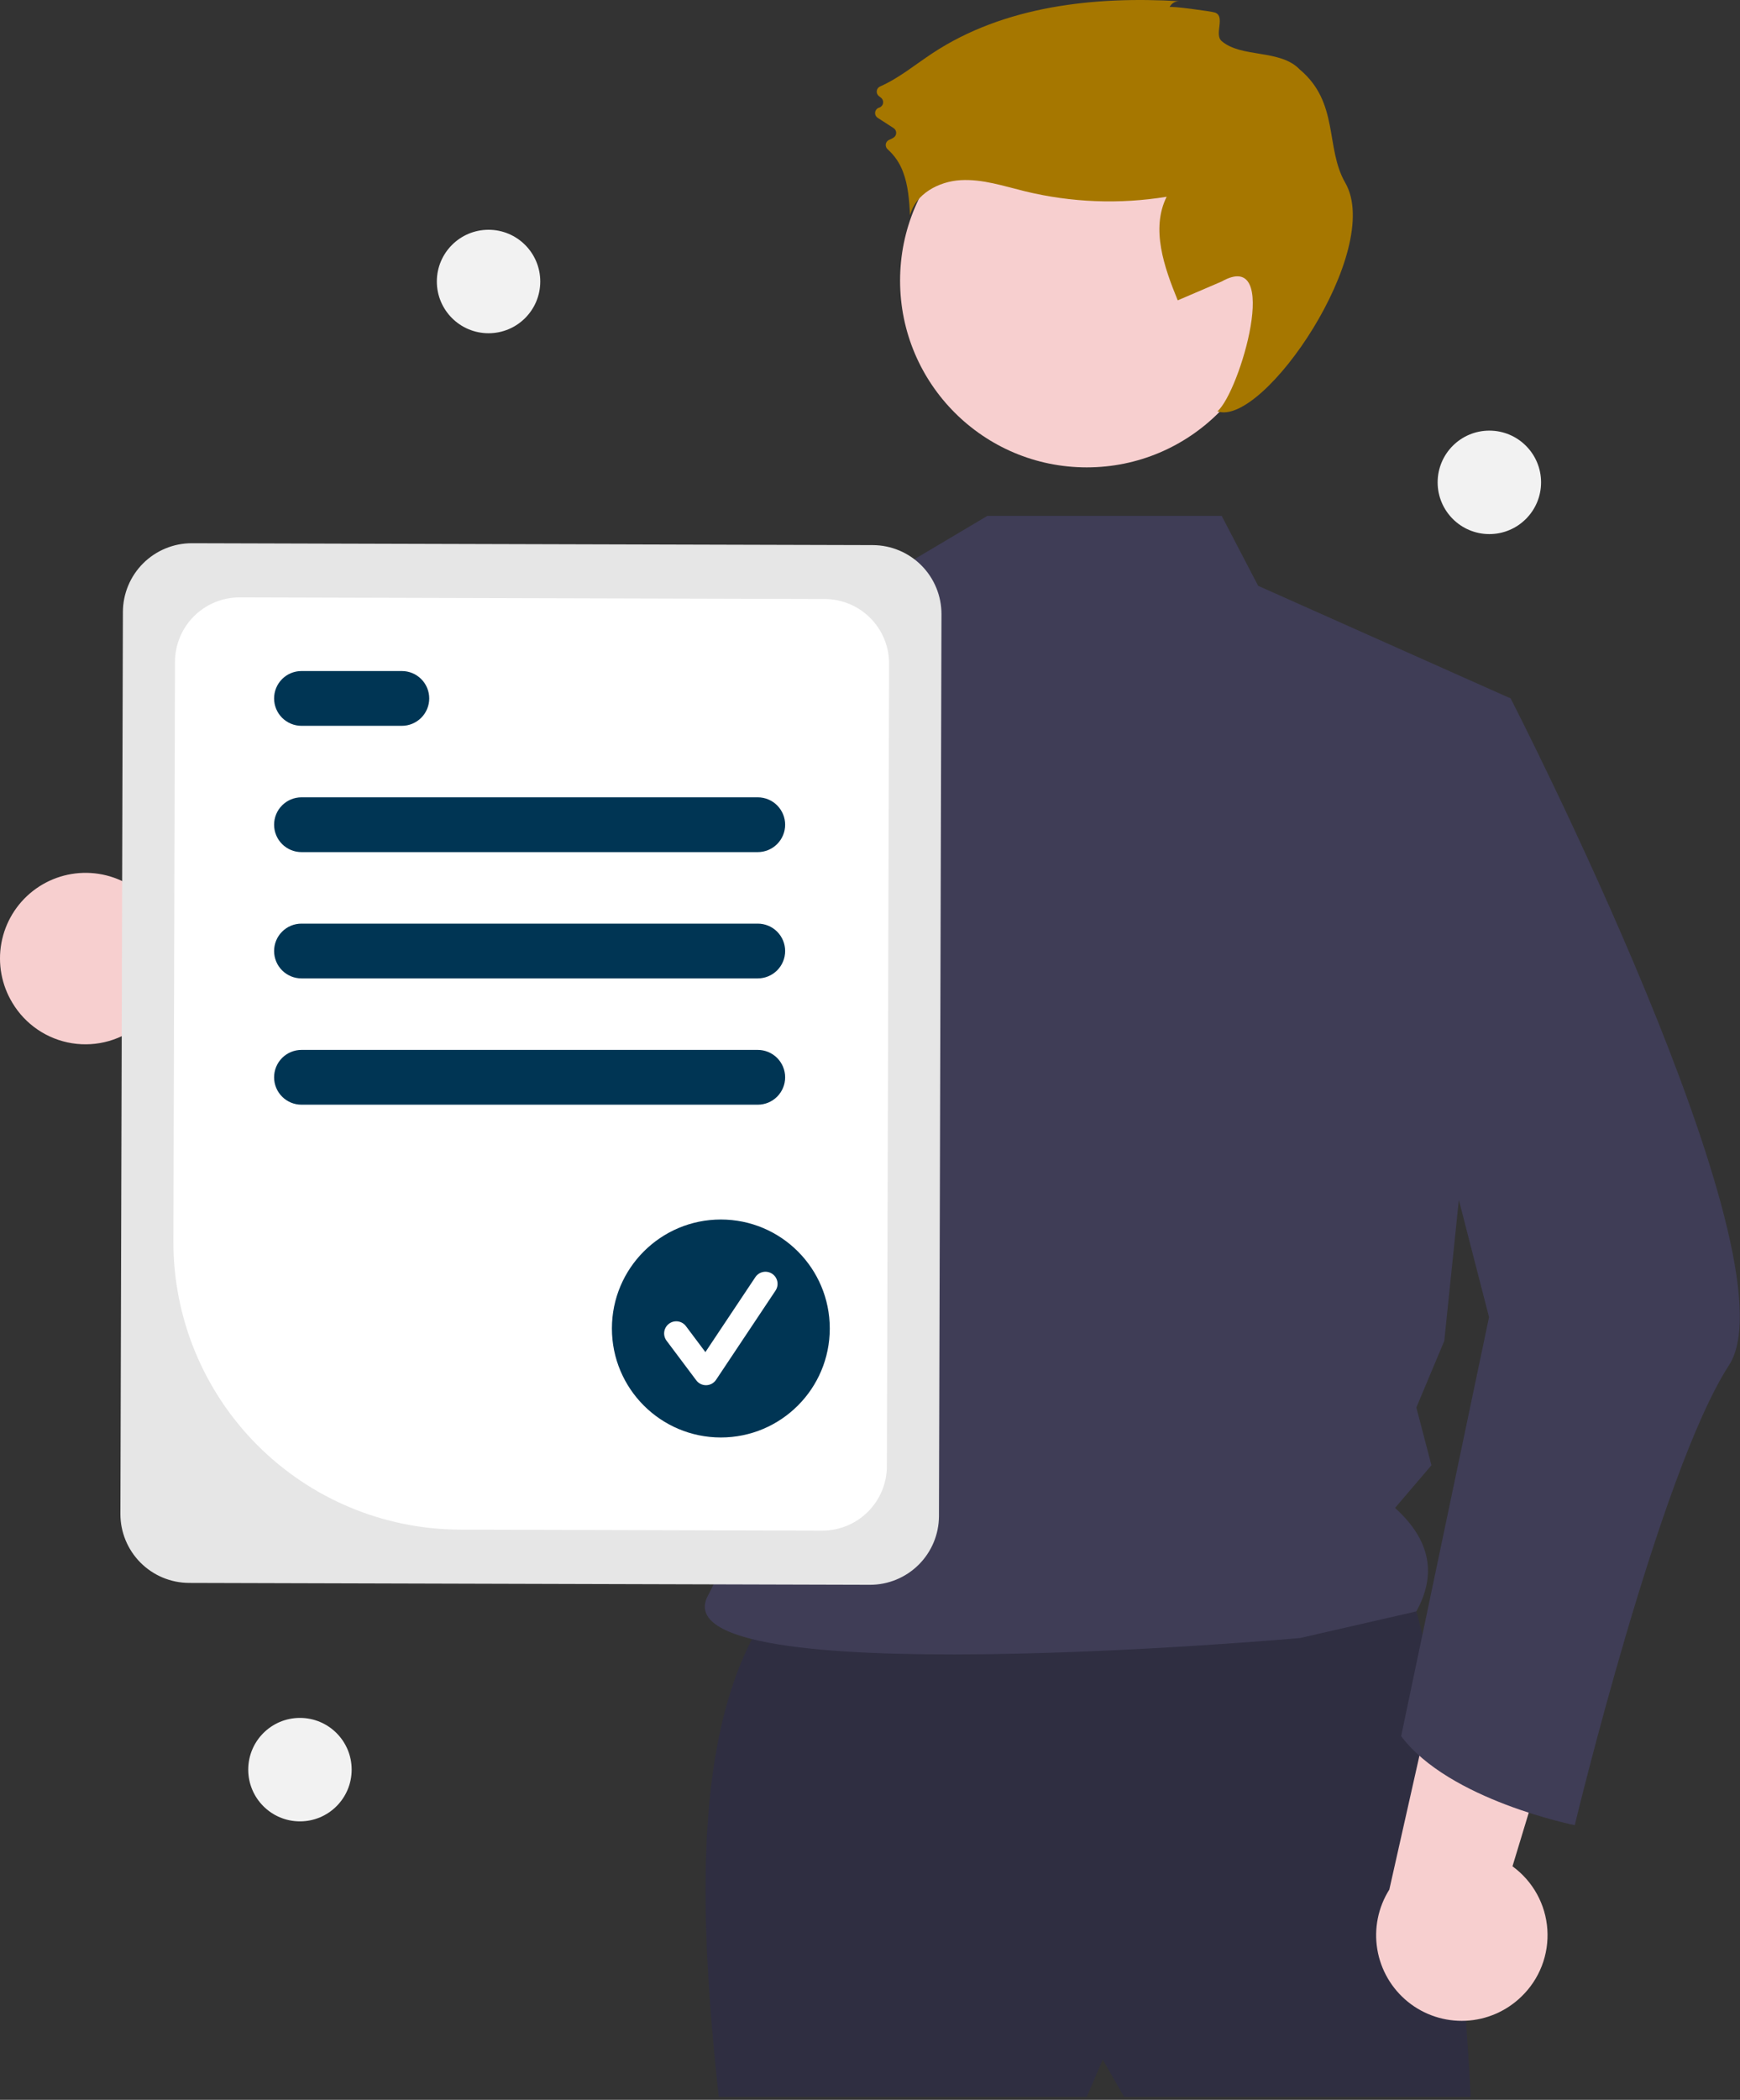<svg width="572" height="690" viewBox="0 0 572 690" fill="none" xmlns="http://www.w3.org/2000/svg">
<rect x="0" y="0" width="572" height="690" fill="#333333" stroke="none"/>
<g clip-path="url(#clip0_1_41)">
<path d="M4.089 329.558C6.19 333.067 9.036 336.073 12.425 338.364C15.814 340.655 19.664 342.175 23.704 342.817C27.744 343.459 31.875 343.208 35.808 342.08C39.74 340.953 43.377 338.977 46.463 336.292L132.72 385.763L129.505 334.191L48.087 295.118C43.233 290.233 36.755 287.298 29.881 286.87C23.007 286.442 16.215 288.55 10.791 292.795C5.368 297.04 1.69 303.127 0.455 309.903C-0.781 316.678 0.513 323.672 4.089 329.558Z" fill="#F7CFCF"/>
<path d="M253.81 527.739C228.224 563.551 229.139 623.465 236.278 689.038H357.252L362.512 676.765L369.525 689.038H483.486C483.486 689.038 474.72 522.479 458.941 517.219C443.161 511.96 253.81 527.739 253.81 527.739Z" fill="#2F2E41"/>
<path d="M357.252 153.582C391.143 153.582 418.616 126.109 418.616 92.218C418.616 58.328 391.143 30.855 357.252 30.855C323.362 30.855 295.888 58.328 295.888 92.218C295.888 126.109 323.362 153.582 357.252 153.582Z" fill="#F7CFCF"/>
<path d="M401.604 169.503L413.604 192.503L496.604 229.503L474.786 440.639L465.604 462.503L470.565 481.49L458.604 495.503C470.61 506.367 472.135 517.739 465.604 529.503L427.382 538.258C427.382 538.258 214.861 557.156 232.771 524.232C252.341 488.259 257.324 382.017 214.122 325.244C177.445 277.046 205.604 214.503 205.604 214.503L292.604 188.503L324.604 169.503L401.604 169.503Z" fill="#3F3D56"/>
<path d="M384.495 2.33C384.783 1.72 385.248 1.21 385.828 0.866C386.408 0.521 387.078 0.358 387.752 0.397C359.658 -1.283 330.067 1.991 306.564 17.473C300.87 21.223 295.502 25.697 289.306 28.418C289.013 28.549 288.76 28.754 288.57 29.012C288.38 29.271 288.26 29.574 288.222 29.892C288.184 30.21 288.229 30.533 288.352 30.829C288.475 31.125 288.673 31.384 288.926 31.581L289.607 32.114C289.875 32.325 290.081 32.605 290.201 32.925C290.322 33.244 290.352 33.59 290.29 33.925C290.227 34.261 290.073 34.573 289.846 34.827C289.618 35.081 289.326 35.268 288.999 35.368C288.659 35.471 288.356 35.67 288.124 35.941C287.893 36.211 287.745 36.542 287.695 36.894C287.646 37.247 287.699 37.606 287.846 37.929C287.994 38.252 288.232 38.527 288.53 38.72L293.746 42.091C294.008 42.258 294.225 42.488 294.376 42.76C294.526 43.032 294.606 43.338 294.608 43.649C294.609 43.96 294.533 44.267 294.385 44.541C294.238 44.814 294.024 45.047 293.763 45.217C293.321 45.489 292.857 45.724 292.376 45.92C292.077 46.032 291.811 46.22 291.605 46.465C291.4 46.709 291.26 47.003 291.201 47.317C291.142 47.632 291.164 47.956 291.267 48.259C291.369 48.562 291.548 48.833 291.786 49.047C294.044 51.058 295.777 53.59 296.832 56.424C298.57 60.944 298.882 65.866 299.176 70.7C300.973 63.725 308.584 59.62 315.774 59.203C322.964 58.785 329.976 61.158 336.973 62.863C352.213 66.567 368.041 67.175 383.521 64.654C378.265 75.203 382.699 87.785 387.16 98.694L401.604 92.503C421.439 81.306 407.622 128.671 400.207 135.173C415.348 140.422 454.979 82.159 442.23 60.059C435.598 48.562 440.306 33.735 427.267 22.831C420.877 16.104 408.118 19.094 401.604 13.503C399.04 11.302 402.948 5.415 399.424 4.132C398.254 3.706 384.689 1.901 384.495 2.33Z" fill="#A67700"/>
<path d="M280.554 194.443C269.294 244.433 240.414 361.153 211.114 385.563C209.255 387.318 207.027 388.633 204.594 389.413C101.604 414.503 68.604 350.503 68.604 350.503C68.604 350.503 96.204 337.053 96.904 310.763L152.564 328.033L201.084 218.843L208.224 212.183L208.264 212.143L280.554 194.443Z" fill="#3F3D56"/>
<path d="M500.145 656.076C503.094 653.241 505.386 649.794 506.858 645.978C508.331 642.161 508.949 638.068 508.669 633.987C508.389 629.906 507.218 625.936 505.237 622.357C503.257 618.777 500.515 615.676 497.207 613.27L526.079 518.117L476.54 532.814L456.718 620.919C453.045 626.746 451.638 633.717 452.762 640.512C453.886 647.307 457.463 653.453 462.816 657.787C468.169 662.12 474.926 664.34 481.806 664.024C488.686 663.709 495.211 660.881 500.145 656.076V656.076Z" fill="#F7CFCF"/>
<path d="M473.72 224.18L496.604 229.503C496.604 229.503 591.188 413.531 568.396 448.596C545.603 483.661 517.681 599.752 517.681 599.752C517.681 599.752 476.383 591.542 460.604 570.503L489.499 432.817L459.694 317.102L473.72 224.18Z" fill="#3F3D56"/>
<path d="M39.58 497.456L40.401 201.067C40.425 195.068 42.827 189.323 47.08 185.093C51.334 180.863 57.092 178.493 63.091 178.503L286.93 179.124C292.929 179.147 298.673 181.549 302.904 185.803C307.134 190.056 309.504 195.814 309.494 201.813L308.672 498.202C308.649 504.201 306.247 509.945 301.993 514.175C297.74 518.405 291.982 520.776 285.983 520.766L62.144 520.145C56.145 520.122 50.4 517.72 46.17 513.466C41.94 509.212 39.57 503.455 39.58 497.456V497.456Z" fill="#E6E6E6"/>
<path d="M56.998 407.981L57.526 217.436C57.548 211.818 59.797 206.438 63.781 202.476C67.764 198.514 73.157 196.295 78.775 196.304L271.146 196.837C276.764 196.859 282.145 199.109 286.107 203.092C290.068 207.076 292.288 212.468 292.279 218.087L291.548 481.832C291.526 487.451 289.276 492.831 285.292 496.792C281.308 500.754 275.916 502.974 270.297 502.964L151.128 502.634C126.102 502.536 102.137 492.516 84.491 474.771C66.844 457.027 56.957 433.007 56.998 407.981V407.981Z" fill="white"/>
<path d="M249.104 280.003H99.104C96.717 280.003 94.427 279.055 92.74 277.367C91.052 275.679 90.104 273.39 90.104 271.003C90.104 268.616 91.052 266.327 92.74 264.639C94.427 262.951 96.717 262.003 99.104 262.003H249.104C251.491 262.003 253.78 262.951 255.468 264.639C257.155 266.327 258.104 268.616 258.104 271.003C258.104 273.39 257.155 275.679 255.468 277.367C253.78 279.055 251.491 280.003 249.104 280.003V280.003Z" fill="#003554"/>
<path d="M132.104 238.503H99.104C96.717 238.503 94.427 237.555 92.74 235.867C91.052 234.179 90.104 231.89 90.104 229.503C90.104 227.116 91.052 224.827 92.74 223.139C94.427 221.451 96.717 220.503 99.104 220.503H132.104C134.491 220.503 136.78 221.451 138.468 223.139C140.155 224.827 141.104 227.116 141.104 229.503C141.104 231.89 140.155 234.179 138.468 235.867C136.78 237.555 134.491 238.503 132.104 238.503Z" fill="#003554"/>
<path d="M249.104 321.503H99.104C96.717 321.503 94.427 320.555 92.74 318.867C91.052 317.179 90.104 314.89 90.104 312.503C90.104 310.116 91.052 307.827 92.74 306.139C94.427 304.451 96.717 303.503 99.104 303.503H249.104C251.491 303.503 253.78 304.451 255.468 306.139C257.155 307.827 258.104 310.116 258.104 312.503C258.104 314.89 257.155 317.179 255.468 318.867C253.78 320.555 251.491 321.503 249.104 321.503Z" fill="#003554"/>
<path d="M249.104 363.003H99.104C96.717 363.003 94.427 362.055 92.74 360.367C91.052 358.679 90.104 356.39 90.104 354.003C90.104 351.616 91.052 349.327 92.74 347.639C94.427 345.951 96.717 345.003 99.104 345.003H249.104C251.491 345.003 253.78 345.951 255.468 347.639C257.155 349.327 258.104 351.616 258.104 354.003C258.104 356.39 257.155 358.679 255.468 360.367C253.78 362.055 251.491 363.003 249.104 363.003V363.003Z" fill="#003554"/>
<path d="M236.967 472.354C256.744 472.354 272.778 456.321 272.778 436.543C272.778 416.765 256.744 400.732 236.967 400.732C217.189 400.732 201.156 416.765 201.156 436.543C201.156 456.321 217.189 472.354 236.967 472.354Z" fill="#003554"/>
<path d="M232.081 455.181C231.463 455.181 230.853 455.037 230.3 454.76C229.747 454.483 229.266 454.082 228.895 453.587L219.125 440.56C218.81 440.142 218.581 439.665 218.451 439.158C218.32 438.651 218.291 438.124 218.365 437.605C218.439 437.087 218.614 436.588 218.881 436.138C219.147 435.687 219.5 435.294 219.919 434.98C220.338 434.666 220.814 434.437 221.321 434.307C221.829 434.178 222.356 434.149 222.875 434.223C223.393 434.298 223.891 434.474 224.342 434.741C224.792 435.008 225.185 435.361 225.498 435.78L231.89 444.302L248.307 419.678C248.596 419.241 248.969 418.865 249.404 418.573C249.838 418.28 250.327 418.076 250.841 417.972C251.354 417.869 251.884 417.867 252.398 417.969C252.912 418.07 253.401 418.272 253.838 418.563C254.274 418.853 254.648 419.227 254.94 419.663C255.231 420.099 255.433 420.588 255.535 421.102C255.637 421.616 255.637 422.145 255.534 422.659C255.431 423.173 255.228 423.662 254.936 424.097L235.396 453.407C235.043 453.937 234.567 454.374 234.01 454.683C233.452 454.991 232.829 455.161 232.192 455.179C232.155 455.18 232.118 455.181 232.081 455.181Z" fill="white"/>
<path d="M160.604 109.503C169.992 109.503 177.604 101.892 177.604 92.503C177.604 83.114 169.992 75.503 160.604 75.503C151.215 75.503 143.604 83.114 143.604 92.503C143.604 101.892 151.215 109.503 160.604 109.503Z" fill="#F2F2F2"/>
<path d="M98.604 598.503C107.992 598.503 115.604 590.892 115.604 581.503C115.604 572.114 107.992 564.503 98.604 564.503C89.215 564.503 81.604 572.114 81.604 581.503C81.604 590.892 89.215 598.503 98.604 598.503Z" fill="#F2F2F2"/>
<path d="M489.604 175.503C498.992 175.503 506.604 167.892 506.604 158.503C506.604 149.114 498.992 141.503 489.604 141.503C480.215 141.503 472.604 149.114 472.604 158.503C472.604 167.892 480.215 175.503 489.604 175.503Z" fill="#F2F2F2"/>
</g>
<defs>
<clipPath id="clip0_1_41">
<rect width="571.94" height="689.038" fill="white"/>
</clipPath>
</defs>
</svg>
